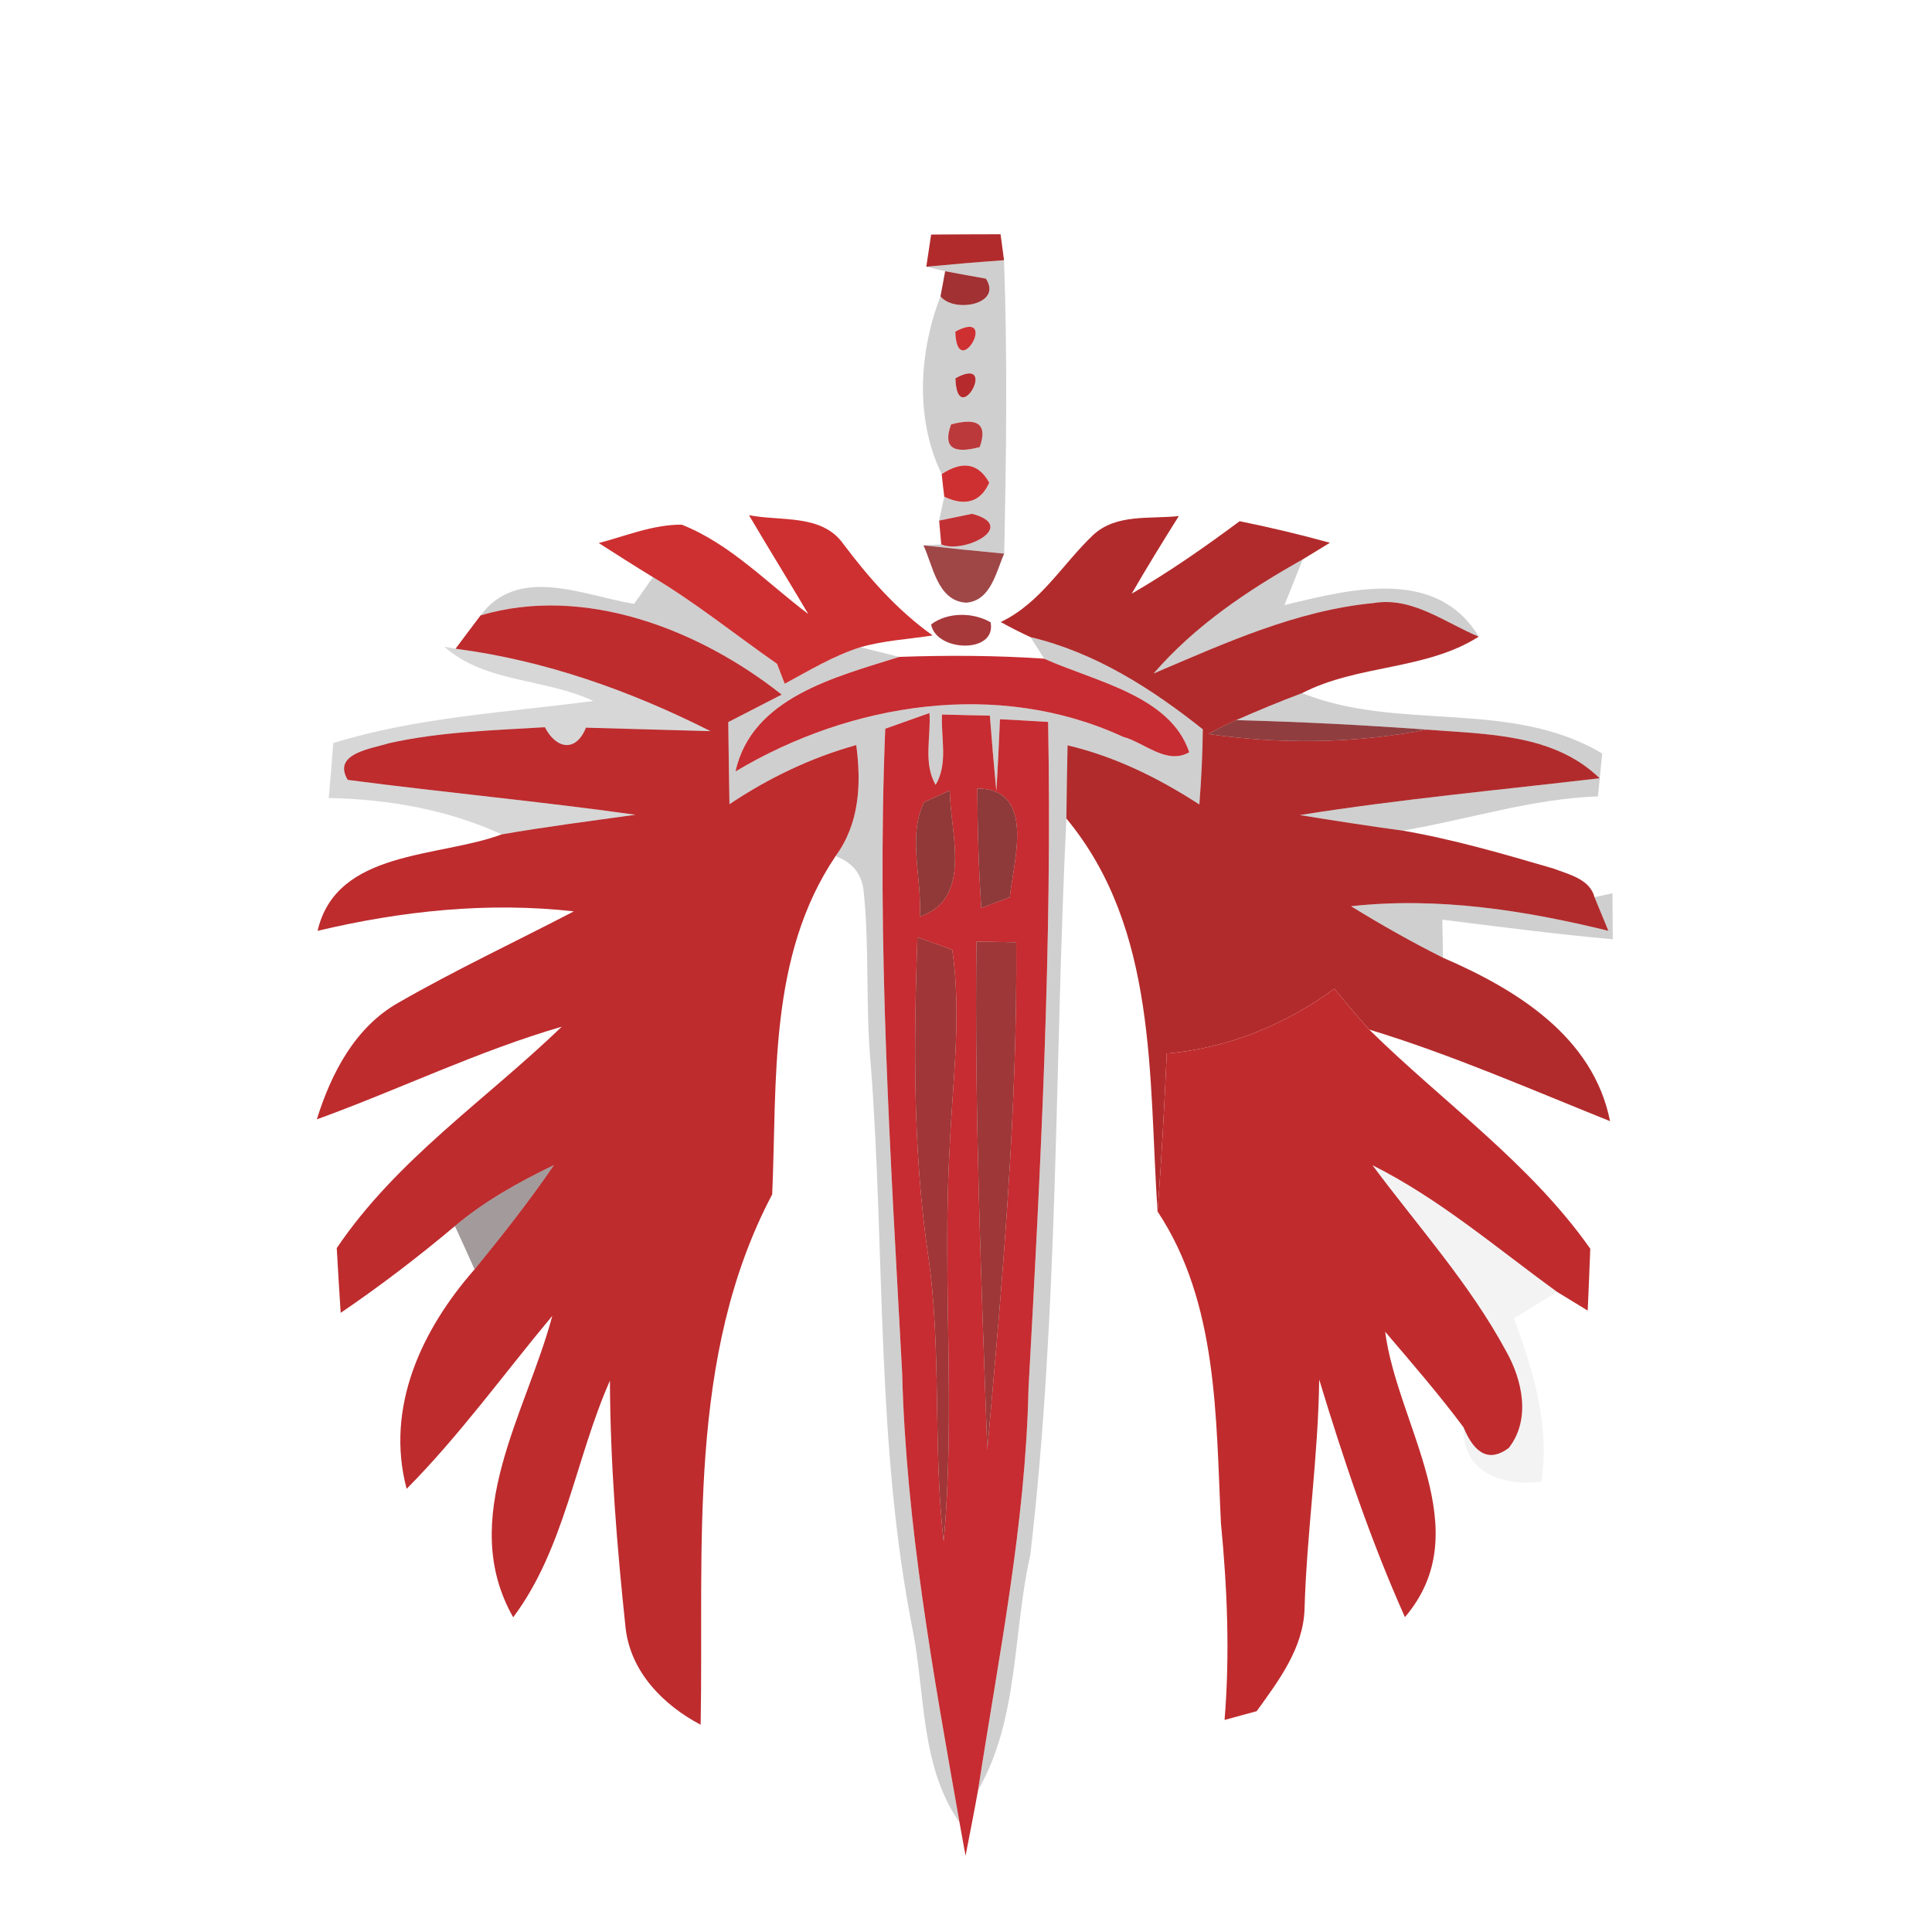 <svg width="128pt" height="128pt" viewBox="0 0 128 128" xmlns="http://www.w3.org/2000/svg">
    <g fill="#b22b2c">
        <path d="M61.69 15.54c1.53-.01 3.06-.02 4.6-.02l.23 1.72c-1.72.12-3.44.27-5.15.43l.32-2.13zM72.43 35.44c1.53-1.42 3.76-1.04 5.67-1.25-1.07 1.7-2.12 3.41-3.12 5.14 2.49-1.44 4.85-3.09 7.15-4.8 2.01.41 4 .88 5.98 1.43-.45.27-1.35.83-1.8 1.1-3.63 2.04-7.13 4.38-9.88 7.56 4.7-2 9.45-4.18 14.6-4.67 2.55-.42 4.72 1.31 6.94 2.23-3.52 2.24-8 1.83-11.7 3.74-1.47.55-2.93 1.16-4.37 1.79-.63.28-1.25.59-1.85.92 4.81.69 9.7.63 14.48-.29 3.96.31 8.4.26 11.45 3.22-6.62.78-13.27 1.39-19.86 2.44 2.27.37 4.53.72 6.81 1.03 3.38.58 6.69 1.55 9.98 2.51 1.01.39 2.42.69 2.73 1.9l.92 2.23c-5.58-1.37-11.31-2.26-17.05-1.63 1.98 1.22 4.01 2.37 6.09 3.41 4.85 2.1 9.95 5.21 11.07 10.83-5.29-2.12-10.5-4.41-15.96-6.07-.79-.88-1.55-1.79-2.31-2.7-3.27 2.39-7.06 3.94-11.1 4.29-.16 3.49-.34 6.98-.61 10.46-.6-8.88.03-18.71-6.04-26.03.02-1.62.04-3.24.08-4.85 3.14.74 6.04 2.17 8.73 3.92.13-1.66.21-3.32.23-4.98-3.41-2.71-7.13-5.09-11.42-6.11-.67-.31-1.33-.64-1.97-1 2.64-1.25 4.09-3.84 6.13-5.77z"/>
    </g>
    <g fill="#020000">
        <path opacity=".19" d="M61.37 17.67c1.71-.16 3.43-.31 5.15-.43.23 6.48.15 12.96.01 19.44-1.78-.17-3.57-.35-5.35-.55l1.18-.06c1.52.65 5.14-1.21 2.04-2.03-.55.11-1.63.34-2.18.45l.34-1.58c1.41.66 2.41.34 2.98-.93-.71-1.29-1.77-1.48-3.15-.57-1.77-3.61-1.51-8.09-.08-11.78.87 1.12 4.13.56 3.01-1.17-.68-.12-2.02-.36-2.7-.49l-1.25-.3m1.92 4.3c.11 3.47 2.97-1.59 0 0m.01 3.09c.1 3.52 2.94-1.6 0 0m-.29 3.06c-.54 1.49.09 1.99 1.9 1.5.53-1.49-.1-1.99-1.9-1.5zM76.43 44.62c2.75-3.18 6.25-5.52 9.88-7.56-.4 1.01-.81 2.02-1.21 3.03 4.3-1.05 10.08-2.55 12.87 2.09-2.22-.92-4.39-2.65-6.94-2.23-5.15.49-9.9 2.67-14.6 4.67zM43.26 38.24c2.87 1.72 5.48 3.83 8.22 5.74.13.33.38.99.51 1.32 1.63-.88 3.24-1.86 5.02-2.42l2.57.64c-4.16 1.32-9.77 2.67-10.85 7.59 7.62-4.56 17.41-6.11 25.66-2.3 1.43.38 2.9 1.89 4.4 1.03-1.25-3.76-6.26-4.69-9.61-6.2-.22-.36-.68-1.07-.91-1.43 4.29 1.02 8.01 3.4 11.42 6.11-.02 1.66-.1 3.32-.23 4.98-2.69-1.75-5.59-3.18-8.73-3.92-.04 1.61-.06 3.23-.08 4.85-.79 16.26-.5 32.61-2.39 48.79-1.17 5.17-.75 10.89-3.46 15.58 1.36-8.83 3.15-17.63 3.34-26.59.81-14.71 1.58-29.44 1.3-44.18-.8-.05-2.39-.14-3.19-.18-.07 1.59-.14 3.18-.24 4.77-.16-1.67-.3-3.34-.43-5.01-.79-.01-2.38-.05-3.17-.07-.08 1.55.42 3.24-.42 4.66-.84-1.44-.3-3.2-.41-4.76-.73.26-2.19.78-2.93 1.04-.58 14.23.36 28.47 1.12 42.68.26 10.03 2.06 19.92 3.8 29.78-2.59-3.7-2.26-8.43-3.09-12.69-2.46-12.35-1.83-25.02-2.79-37.52-.36-3.85-.07-7.72-.48-11.56-.13-1.08-.74-1.83-1.85-2.25 1.59-2.17 1.71-4.78 1.37-7.36-3.01.84-5.82 2.19-8.4 3.92-.03-1.81-.06-3.63-.08-5.44.89-.46 2.66-1.37 3.54-1.82-5.44-4.31-13.06-7.29-19.95-5.25 2.5-3.35 6.81-1.32 10.17-.76l1.25-1.77zM81.9 47.71c1.44-.63 2.9-1.24 4.37-1.79 6.38 2.57 13.79.37 19.88 4l-.28 2.84c-4.41.16-8.62 1.54-12.94 2.27-2.28-.31-4.54-.66-6.81-1.03 6.59-1.05 13.24-1.66 19.86-2.44-3.05-2.96-7.49-2.91-11.45-3.22-4.21-.31-8.42-.52-12.63-.63zM89.51 60.04c5.74-.63 11.47.26 17.05 1.63l-.92-2.23 1.19-.26c0 .77.01 2.29.02 3.05-3.77-.34-7.53-.83-11.29-1.3l.04 2.52c-2.08-1.04-4.11-2.19-6.09-3.41z"/>
    </g>
    <path fill="#9b2325" opacity=".93" d="M62.62 17.97c.68.13 2.02.37 2.7.49 1.12 1.73-2.14 2.29-3.01 1.17.08-.41.23-1.24.31-1.66z"/>
    <g fill="#ce3031">
        <path d="M63.29 21.97c2.97-1.59.11 3.47 0 0zM62.39 31.41c1.38-.91 2.44-.72 3.15.57-.57 1.27-1.57 1.59-2.98.93-.05-.37-.13-1.13-.17-1.5zM39.67 35.98c1.81-.48 3.6-1.23 5.5-1.22 3.22 1.28 5.66 3.87 8.38 5.92-1.3-2.2-2.64-4.36-3.93-6.55 2.08.42 4.82-.1 6.24 1.89 1.71 2.28 3.6 4.42 5.93 6.08-1.59.25-3.22.33-4.78.78-1.78.56-3.39 1.54-5.02 2.42-.13-.33-.38-.99-.51-1.32-2.74-1.91-5.35-4.02-8.22-5.74-1.21-.74-2.4-1.5-3.59-2.26z"/>
    </g>
    <path fill="#b62a2d" d="M63.3 25.06c2.94-1.6.1 3.52 0 0z"/>
    <path fill="#b72b2e" opacity=".93" d="M63.01 28.12c1.8-.49 2.43.01 1.9 1.5-1.81.49-2.44-.01-1.9-1.5z"/>
    <path fill="#c12c30" opacity=".98" d="M62.22 34.49c.55-.11 1.63-.34 2.18-.45 3.1.82-.52 2.68-2.04 2.03-.03-.39-.1-1.18-.14-1.58z"/>
    <path fill="#8c2122" opacity=".83" d="M61.18 36.13c1.78.2 3.57.38 5.35.55-.54 1.21-.88 3.13-2.53 3.25-1.9-.13-2.18-2.45-2.82-3.8z"/>
    <path fill="#be2c2e" d="M31.84 40.77c6.89-2.04 14.51.94 19.95 5.25-.88.45-2.65 1.36-3.54 1.82.02 1.81.05 3.63.08 5.44 2.58-1.73 5.39-3.08 8.4-3.92.34 2.58.22 5.19-1.37 7.36-4.47 6.63-3.87 14.82-4.2 22.41-5.68 10.76-4.52 23.38-4.74 35.14-2.48-1.31-4.63-3.49-4.97-6.39-.58-5.45-1.02-10.93-1.04-16.41-2.28 5.15-3 11.13-6.41 15.68-3.74-6.58.89-13.55 2.59-19.97-3.2 3.83-6.13 7.91-9.65 11.46-1.43-5.41 1-10.55 4.5-14.54 1.83-2.25 3.63-4.52 5.26-6.91-2.32 1.12-4.59 2.38-6.56 4.04-2.43 2.04-4.95 3.97-7.57 5.75-.07-1.07-.2-3.21-.26-4.29 3.96-5.87 9.89-9.83 14.91-14.67-5.57 1.62-10.79 4.17-16.23 6.14.95-3.04 2.52-6.09 5.39-7.72 3.79-2.18 7.76-4.04 11.64-6.06-5.7-.64-11.42-.03-16.98 1.29 1.25-5.38 8.01-4.83 12.2-6.39 2.94-.51 5.91-.89 8.86-1.3-6.33-.89-12.72-1.48-19.06-2.31-1.06-1.75 1.59-2.07 2.73-2.43 3.39-.76 6.88-.85 10.33-1.06.73 1.43 2.05 1.7 2.72.03 2.75.07 5.5.16 8.25.23-5.31-2.68-10.97-4.69-16.89-5.46.41-.55 1.24-1.66 1.66-2.21z"/>
    <path fill="#9e2628" opacity=".91" d="M61.69 41.37c1.09-.83 2.79-.81 3.94-.14.41 2.11-3.62 1.96-3.94.14z"/>
    <path fill="#010000" opacity=".16" d="M29.44 42.85l.74.13c5.92.77 11.58 2.78 16.89 5.46-2.75-.07-5.5-.16-8.25-.23-.67 1.67-1.99 1.4-2.72-.03-3.45.21-6.94.3-10.33 1.06-1.14.36-3.79.68-2.73 2.43 6.34.83 12.73 1.42 19.06 2.31-2.95.41-5.92.79-8.86 1.3-3.6-1.65-7.52-2.33-11.46-2.41.11-1.21.21-2.42.3-3.64 5.59-1.73 11.45-2.02 17.22-2.79-3.19-1.51-7.14-1.18-9.86-3.59z"/>
    <g fill="#c62c31">
        <path d="M48.73 51.11c1.08-4.92 6.69-6.27 10.85-7.59 3.2-.11 6.41-.1 9.6.12 3.35 1.51 8.36 2.44 9.61 6.2-1.5.86-2.97-.65-4.4-1.03-8.25-3.81-18.04-2.26-25.66 2.3z"/>
        <path d="M58.65 48.28c.74-.26 2.2-.78 2.93-1.04.11 1.56-.43 3.32.41 4.76.84-1.42.34-3.11.42-4.66.79.02 2.38.06 3.17.07.13 1.67.27 3.34.43 5.01.1-1.59.17-3.18.24-4.77.8.04 2.39.13 3.19.18.28 14.74-.49 29.47-1.3 44.18-.19 8.96-1.98 17.76-3.34 26.59-.26 1.45-.55 2.9-.83 4.35-.13-.74-.27-1.47-.4-2.21-1.74-9.86-3.54-19.75-3.8-29.78-.76-14.21-1.7-28.45-1.12-42.68m2.57 4.87c-1.11 2.23-.12 5.11-.28 7.58 3.56-1.21 1.99-5.6 1.99-8.36-.43.19-1.29.58-1.71.78m3.53-.91c.01 2.64.09 5.28.26 7.91.47-.18 1.42-.53 1.89-.7.27-2.5 1.72-7.18-2.15-7.21m-3.97 9.86c-.24 7-.31 14.03.7 20.98.93 6.32.31 12.72 1.04 19.05.8-8.7-.1-17.44.4-26.14.19-4.35.8-8.73.17-13.07-.57-.2-1.73-.62-2.31-.82m3.91.28c-.13 11.23.32 22.46.72 33.68 1-11.18 2-22.4 1.92-33.63-.66-.01-1.98-.04-2.64-.05z"/>
    </g>
    <path fill="#7c1c1e" opacity=".85" d="M80.05 48.63c.6-.33 1.22-.64 1.85-.92 4.21.11 8.42.32 12.63.63-4.78.92-9.67.98-14.48.29z"/>
    <path fill="#831f1e" opacity=".88" d="M61.22 53.15c.42-.2 1.28-.59 1.71-.78 0 2.76 1.57 7.15-1.99 8.36.16-2.47-.83-5.35.28-7.58z"/>
    <path fill="#7d1c1d" opacity=".87" d="M64.75 52.24c3.87.03 2.42 4.71 2.15 7.21-.47.17-1.42.52-1.89.7-.17-2.63-.25-5.27-.26-7.91z"/>
    <path fill="#972224" opacity=".91" d="M60.78 62.1c.58.2 1.74.62 2.31.82.63 4.34.02 8.72-.17 13.07-.5 8.7.4 17.44-.4 26.14-.73-6.33-.11-12.73-1.04-19.05-1.01-6.95-.94-13.98-.7-20.98z"/>
    <path fill="#942223" opacity=".9" d="M64.69 62.38c.66.01 1.98.04 2.64.05.08 11.23-.92 22.45-1.92 33.63-.4-11.22-.85-22.45-.72-33.68z"/>
    <path fill="#c02c2e" d="M88.4 65.51c.76.91 1.52 1.82 2.31 2.7 4.9 4.83 10.64 8.83 14.65 14.52-.04 1.02-.12 3.07-.17 4.1-.5-.31-1.52-.93-2.03-1.24-4-2.9-7.78-6.16-12.23-8.39 3.02 4.06 6.45 7.86 8.86 12.33 1.08 1.92 1.64 4.52.17 6.4-1.24.93-2.24.47-3-1.37-1.63-2.19-3.42-4.25-5.19-6.33.81 6.23 6.22 13.15 1.31 18.91-2.28-5.1-4.06-10.41-5.68-15.74-.06 5.07-.82 10.1-.97 15.17-.07 2.62-1.71 4.77-3.17 6.8-.53.15-1.6.43-2.13.58.36-4.35.18-8.7-.24-13.04-.34-6.98-.18-14.58-4.2-20.65.27-3.48.45-6.97.61-10.46 4.04-.35 7.83-1.9 11.1-4.29z"/>
    <path opacity=".05" d="M90.93 77.2c4.45 2.23 8.23 5.49 12.23 8.39-.95.59-1.91 1.17-2.86 1.75 1.29 3.47 2.39 7.09 1.82 10.83-2.54.31-5.25-.57-5.16-3.61.76 1.84 1.76 2.3 3 1.37 1.47-1.88.91-4.48-.17-6.4-2.41-4.47-5.84-8.27-8.86-12.33z"/>
    <path fill="#190605" opacity=".4" d="M30.14 81.23c1.97-1.66 4.24-2.92 6.56-4.04-1.63 2.39-3.43 4.66-5.26 6.91-.32-.72-.97-2.16-1.3-2.87z"/>
</svg>
